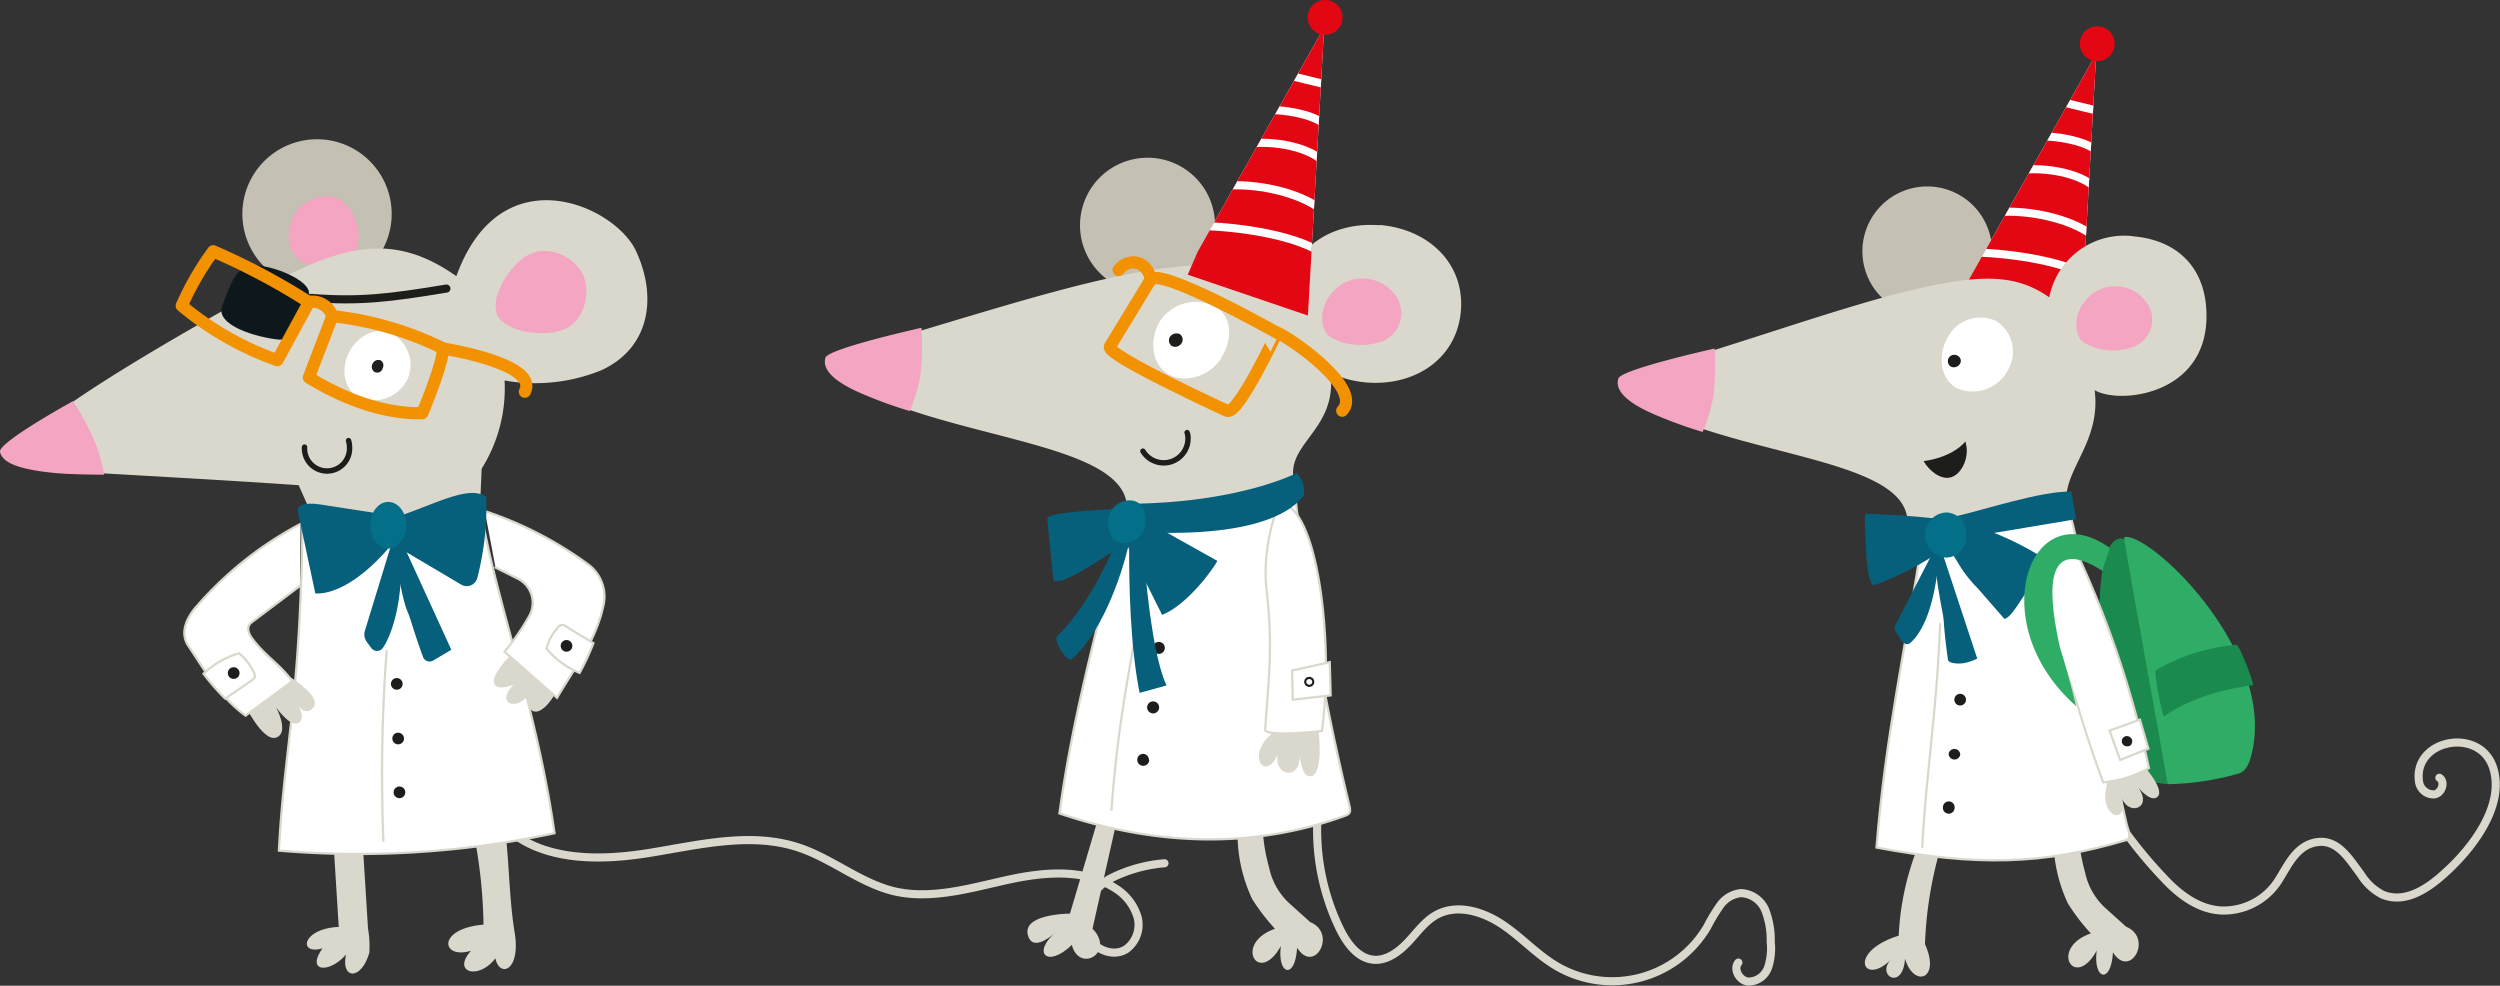 <svg xmlns="http://www.w3.org/2000/svg" xmlns:xlink="http://www.w3.org/1999/xlink" viewBox="0 0 308.42 121.61"><rect x="0" y="0" width="308.42" height="121.61" fill="#333333" stroke="none"/><defs><style>.cls-1,.cls-11,.cls-12,.cls-18,.cls-5,.cls-6,.cls-8{fill:none;}.cls-2{fill:#c4c0b4;}.cls-3{fill:#f3a5c2;}.cls-4{fill:#dad8cc;}.cls-12,.cls-5{stroke:#1d1d1b;}.cls-11,.cls-12,.cls-5,.cls-6,.cls-8{stroke-linecap:round;}.cls-11,.cls-12,.cls-5,.cls-6{stroke-linejoin:round;}.cls-6,.cls-8{stroke:#dad8cc;}.cls-7{fill:#fff;}.cls-8{stroke-width:0.28px;}.cls-9{fill:#1d1d1b;}.cls-10{fill:#0d181c;}.cls-11{stroke:#f39200;stroke-width:1.5px;}.cls-12{stroke-width:0.67px;}.cls-13{fill:#06607b;}.cls-14{fill:#046f89;}.cls-15{fill:#1b8a4f;}.cls-16{fill:#e30613;}.cls-17{clip-path:url(#clip-path);}.cls-18{stroke:#fff;stroke-miterlimit:10;}.cls-19{fill:#2fac66;}.cls-20{clip-path:url(#clip-path-2);}</style><clipPath id="clip-path"><polygon class="cls-1" points="243 34.31 241.78 37.15 256.61 42.18 258.61 6.63 243 34.31"/></clipPath><clipPath id="clip-path-2"><polygon class="cls-1" points="147.75 31.05 146.53 33.89 161.36 38.93 163.36 3.38 147.75 31.05"/></clipPath></defs><g id="Capa_2" data-name="Capa 2"><g id="Capa_1-2" data-name="Capa 1"><path class="cls-2" d="M48.32,26.39a9.21,9.21,0,1,1-9.2-9.21,9.21,9.21,0,0,1,9.2,9.21"/><path class="cls-3" d="M44.21,28.59c.24,2.38-1.13,4.47-3.08,4.66s-5.23-.94-5.48-3.32.78-5.49,4.62-5.73c1.95-.12,3.7,2,3.94,4.39"/><path class="cls-4" d="M40.24,67s2,3.45,8.16,3.25,10.83-8,10.83-8l.19-4.43a18.66,18.66,0,0,0,2.83-10.88,21.64,21.64,0,0,0,12-1.29c6-2.81,6.82-9.09,4.21-14.69s-16.7-12-22.16,3.11c-7.77-5.46-14.06-4-24.35,1.77C23,40.81,6,50.39,2,55.32c-1.09,1.33,1.38,2.51,3.1,2.62,9.91.62,22.13,1.24,31.75,1.92l1.53,3.46Z"/><path class="cls-5" d="M38.35,36.75c6,.47,9.75,0,16.72-1.15"/><path class="cls-3" d="M9,49.49s-9.27,5.1-9,6.26,1.76,2.13,6.85,2.61c2.08.2,6,.2,6,.2a21.6,21.6,0,0,0-1-3.72A33.33,33.33,0,0,0,9,49.49"/><path class="cls-6" d="M62.13,101.85c4.49,4.39,11.61,4.39,17.81,3.4s12.66-2.67,18.62-.68c4.13,1.38,7.61,4.42,11.86,5.41,4.51,1,9.17-.38,13.7-1.39s9.61-1.51,13.47,1a6.29,6.29,0,0,1,2.74,3.52,3.72,3.72,0,0,1-1.41,4c-2,1.25-4.88-.53-5.24-2.86s1.2-4.62,3.23-5.83a18,18,0,0,1,6.75-1.92"/><path class="cls-4" d="M44.68,103l.72,11.54a12.47,12.47,0,0,1,.16,3c-1,3.47-3.53,3.29-2.87.21-2,2.35-5,2.22-2.9-.76-3,.91-2.63-2.42,2-2.64l-.76-12.16a3,3,0,0,1,3.63.77"/><path class="cls-4" d="M62,100.28c.85,4.54.7,10,1.49,14.74s-1.85,5.68-2.38,3.2c-2,2.7-5.44,1.8-3-.93-3.68,1.13-4.28-2.73,1.54-3.22A62.18,62.18,0,0,0,58.1,101.2c-.4-1.75,2-1.82,3.9-.92"/><path class="cls-7" d="M59.23,62.24c1.54,10.72,6.89,24.44,9.18,40.55a115.85,115.85,0,0,1-34,2.15C35.07,92,37.13,86.2,37.33,63.49l9.57,4.3Z"/><path class="cls-8" d="M59.23,62.24c1.54,10.72,6.89,24.44,9.18,40.55a115.85,115.85,0,0,1-34,2.15C35.07,92,37.13,86.2,37.33,63.49l9.57,4.3Z"/><path class="cls-4" d="M35,83.05s4.87,2.72,3.65,4.24S36.06,86,36.06,86s1.9,2.22.89,3.1-2.88-1.83-2.88-1.83,1.68,3.13,0,3.72-4-4.28-4-4.28l1-4.43Z"/><path class="cls-7" d="M37,72.29l-6,4.52c-.6.49-.4,1.25.05,1.88,1.67,2.28,3.49,3.23,5,5.36l-5.75,4.24C27.14,86,25.46,83,23.21,79.64c-.95-1.45-.32-3.12.75-4.49A44.49,44.49,0,0,1,37.08,64.63"/><path class="cls-8" d="M37,72.29l-6,4.52c-.6.49-.4,1.25.05,1.88,1.67,2.28,3.49,3.23,5,5.36l-5.75,4.24C27.14,86,25.46,83,23.21,79.64c-.95-1.45-.32-3.12.75-4.49A44.49,44.49,0,0,1,37.08,64.63"/><path class="cls-4" d="M62.89,81a6.15,6.15,0,0,0-1.37,1.63c-1,1.26-.93,2.9,1.83,1.84-2.26,2.38.35,3.15,1.7,1.44,0,3,2.36,2.41,4.12-1.72l-3-2.49Z"/><path class="cls-7" d="M59.81,63.05A46,46,0,0,1,72.6,69.66a4.93,4.93,0,0,1,1.87,4.93c-1,4.63-3.41,7.47-5.75,11.5L62.24,80.4A28.76,28.76,0,0,0,65.29,76a3.33,3.33,0,0,0-1.39-4.6l-2.77-1.39"/><path class="cls-8" d="M59.81,63.05A46,46,0,0,1,72.6,69.66a4.93,4.93,0,0,1,1.87,4.93c-1,4.63-3.41,7.47-5.75,11.5L62.24,80.4A28.76,28.76,0,0,0,65.29,76a3.33,3.33,0,0,0-1.39-4.6l-2.77-1.39"/><path class="cls-7" d="M73.21,79.35l-3-1.83c-.69-.47-1-.65-1.48,0a6.39,6.39,0,0,0-1.31,2.49,10.22,10.22,0,0,0,4.09,3,31.39,31.39,0,0,0,1.71-3.69"/><path class="cls-8" d="M73.21,79.35l-3-1.83c-.69-.47-1-.65-1.48,0a6.39,6.39,0,0,0-1.31,2.49,10.22,10.22,0,0,0,4.09,3A31.39,31.39,0,0,0,73.21,79.35Z"/><path class="cls-3" d="M69.73,40.56c-2.41,1.15-7.36.44-8.37-1.67s1.56-6.4,4-7.55,5.56.42,6.56,2.53.25,5.54-2.16,6.69"/><path class="cls-7" d="M50.21,46.93a4.72,4.72,0,0,1-5.89,2.13c-1.81-.93-2.37-3.45-1.24-5.63s3.5-3.19,5.31-2.25a4.4,4.4,0,0,1,1.82,5.75"/><path class="cls-9" d="M47.18,45.52a.69.69,0,0,1-1,.35A.78.78,0,0,1,46,44.81a.76.76,0,0,1,1-.33.74.74,0,0,1,.18,1"/><path class="cls-10" d="M38.13,36.26c0,2.7-2,5.8-3.7,5.64-2.68-.26-8-1.74-7-4.22,1.2-2.9,1.52-4.91,4.21-4.91,2,0,6.69,1.81,6.47,3.49"/><path class="cls-11" d="M41,39l-2.9,7.57c4.37,2.71,9.43,4.53,14,4.4,0,0,2.57-6.06,2.55-8A41,41,0,0,0,41,39Z"/><path class="cls-11" d="M38.13,37.24A2.59,2.59,0,0,1,41,39"/><path class="cls-11" d="M26.3,31a83,83,0,0,1,11.82,6.28l-3.9,7.16a38.47,38.47,0,0,1-11.8-6.72A35.28,35.28,0,0,1,26.3,31Z"/><path class="cls-11" d="M54.68,43s11.9,1.85,10.07,5.33"/><path class="cls-12" d="M43,54.36a2.67,2.67,0,0,1,.12.8,2.78,2.78,0,1,1-5.55,0"/><path class="cls-13" d="M48.12,63.64l7.56,16.52-2.24,1.33A.87.87,0,0,1,52.17,81c-.4-1.08-1-2.85-1.45-4.31a12.64,12.64,0,0,0-.47-1.3c-.8-1.85-1.9-8.92-2.13-11.79"/><path class="cls-13" d="M49.05,64.63,45,77.87a1.56,1.56,0,0,0,.25,1.32l.56.76a.88.88,0,0,0,1.41,0c1-1.37,3.23-6.86,1.79-15.31"/><path class="cls-13" d="M48.33,64c5.5-1.84,9.54-4.23,11.66-2.69a35.14,35.14,0,0,1-1.11,10,1.34,1.34,0,0,1-2,.8l-9.08-5.37Z"/><path class="cls-13" d="M47.9,67.67c-3.88,4.47-7.18,5.67-9,5.54L36.76,63.15c-.17-.8.84-1.23,2.79-.91l6.48,1,2.53,1.54Z"/><path class="cls-7" d="M47.7,80.31a203.8,203.8,0,0,0-.4,23.43"/><path class="cls-8" d="M47.7,80.31a203.8,203.8,0,0,0-.4,23.43"/><path class="cls-9" d="M50,97.73a.72.72,0,1,1-.74-.7.72.72,0,0,1,.74.7"/><path class="cls-9" d="M70.61,79.66a.72.72,0,1,1-.74-.7.72.72,0,0,1,.74.7"/><path class="cls-7" d="M27.78,86.19l2.9-2c.71-.44,1-.66.56-1.37a6.47,6.47,0,0,0-1.74-2.22,10.37,10.37,0,0,0-4.39,2.52,28.26,28.26,0,0,0,2.67,3.06"/><path class="cls-8" d="M27.78,86.19l2.9-2c.71-.44,1-.66.56-1.37a6.47,6.47,0,0,0-1.74-2.22,10.37,10.37,0,0,0-4.39,2.52A28.26,28.26,0,0,0,27.78,86.19Z"/><path class="cls-9" d="M28.55,83.7a.72.72,0,0,1-.39-.94.73.73,0,0,1,.95-.39.72.72,0,0,1-.56,1.33"/><path class="cls-9" d="M49.84,91.1a.72.72,0,1,1-.74-.71.73.73,0,0,1,.74.71"/><path class="cls-9" d="M49.67,84.35a.72.72,0,1,1-.74-.7.72.72,0,0,1,.74.7"/><path class="cls-14" d="M50.12,64.79c0,1.59-1,2.88-2.22,2.88s-2.22-1.29-2.22-2.88,1-2.87,2.22-2.87,2.22,1.28,2.22,2.87"/><path class="cls-4" d="M239.35,104.79a48.39,48.39,0,0,0-1.87,11.69c2,4.4-1.42,5.42-2.46,1.78-.26,4-3.56,2.12-1.78.17-3.39,3.3-5.39-1,1-3a33.86,33.86,0,0,1,2-10"/><path class="cls-6" d="M262.07,102.46a56.45,56.45,0,0,0,5,6c1.87,2,4.34,3.84,7.21,3.87a8,8,0,0,0,6.77-3.66c1.23-1.93,2.25-4.42,4.83-4.78s4,2.19,5.38,4a6.81,6.81,0,0,0,2.66,2.48c3,1.25,6-1.06,8-2.94,3.2-2.94,7.18-8.18,5.63-12.79-1.69-5-9.88-3.42-9.12,1.8A1.81,1.81,0,0,0,300.33,98c.91-.14,1.38-1.55.61-2.05"/><path class="cls-4" d="M254,102l-.67,1.94a19,19,0,0,0,1.79,7.53,24.88,24.88,0,0,0,2.82,3.68c-5.19,1.83-2,7.09.73,2.12-.47,3.57,1.76,4.24,2,.22,2.12,3.36,5-1.77,1.63-3.16l-2.64-2.38a8.23,8.23,0,0,1-2.42-4.29c-.6-2.17-1.16-5.21-.44-7.34Z"/><path class="cls-7" d="M237.22,66.11c-2.08,13.57-4.63,24.73-5.72,38.45,12.49,2.33,20.5,2.12,30.74-.9.81-.24.35-1.1.12-2-3.31-13.78-5-33.09-7.41-39.5l-12.31,1.92Z"/><path class="cls-8" d="M237.22,66.11c-2.08,13.57-4.63,24.73-5.72,38.45,12.49,2.33,20.5,2.12,30.74-.9.81-.24.35-1.1.12-2-3.31-13.78-5-33.09-7.41-39.5l-12.31,1.92Z"/><path class="cls-15" d="M259,74.4c.4-10,3.3-7.76,3.3-7.76.48,5.69,5.28,19,5.06,30.1l-4.28-.55Z"/><path class="cls-2" d="M245.76,31a8,8,0,1,1-8-8,8,8,0,0,1,8,8"/><polygon class="cls-7" points="243 34.31 258.61 6.63 256.61 42.18 242.24 36.17 243 34.31"/><polygon class="cls-16" points="243 34.31 258.61 6.63 256.61 42.18 241.78 37.15 243 34.31"/><g class="cls-17"><path class="cls-18" d="M243.63,31.14c4.25.11,12.14,1.07,15.58,3.92"/><path class="cls-18" d="M246.6,26.16c3.41-.26,8.67.64,11.74,3"/><path class="cls-18" d="M248.42,21.15c2.85-.73,8.27,0,10.25,2.19"/><path class="cls-18" d="M251.85,16.84c1.68-.06,5.29.46,6.82,1.75"/><line class="cls-18" x1="254.26" y1="12.57" x2="259.21" y2="13.77"/></g><path class="cls-16" d="M260.88,5.4a2.15,2.15,0,1,1-2.15-2.15,2.15,2.15,0,0,1,2.15,2.15"/><path class="cls-13" d="M238.65,65.25l5.28,16a6.58,6.58,0,0,1-1.71.57c-.54.08-1.83.08-1.91-.46-.16-1.14-.4-3-.5-4.52a10.48,10.48,0,0,0-.18-1.37c-.39-2-1.36-7.38-1-10.23"/><path class="cls-13" d="M239.35,66.41,233.8,77.17c-.22.42,0,.49.18.92l.58.92c.42.48.76.64,1.19.23C237,78.11,239,75,239.35,66.41"/><path class="cls-9" d="M241.13,99.7a.72.72,0,1,1-1.43-.15.72.72,0,1,1,1.43.15"/><path class="cls-9" d="M241.83,93.1A.72.72,0,0,1,240.4,93a.72.72,0,0,1,1.43.15"/><path class="cls-9" d="M242.54,86.39a.72.72,0,1,1-.64-.79.73.73,0,0,1,.64.79"/><path class="cls-4" d="M263.09,29.13a9.42,9.42,0,0,0-10.28,7.55c-3.23-2.26-6.58-2.78-12.15-1.88-9.76,1.56-24,7.11-38.76,11.26a1.66,1.66,0,0,0-.43,3c11.11,7.14,32.86,7.16,33.81,14.8,7.28.17,14,.78,19.67-1.73-.48-4.13,4.3-7.56,3.46-14,3,1.79,13.84.66,13.8-9.19,0-5.69-3.39-9.34-9.12-9.79"/><path class="cls-3" d="M262.89,42.89c-3.14,1-5.93-.43-6.32-1.13-1-1.92-.18-4.37,1.95-5.78a4.75,4.75,0,0,1,6.36,1.42,3.58,3.58,0,0,1-2,5.49"/><path class="cls-7" d="M247.66,45.76a4.91,4.91,0,0,1-6.31,2.1c-1.92-1.1-2.4-3.89-1.06-6.24a4.55,4.55,0,0,1,6-2,4.48,4.48,0,0,1,1.34,6.17"/><path class="cls-9" d="M241.79,44.9a.87.87,0,0,1-1.13.32.79.79,0,0,1,.87-1.32.7.7,0,0,1,.26,1"/><path class="cls-9" d="M242.51,54.62l-.06-.17c0,.08-1.46,1.93-5.14,2.44.65,1.13,2.07,2.35,3.37,2,1.5-.47,2.29-2.72,1.83-4.22"/><path class="cls-13" d="M238.9,64s-2.12-.29-5.05-.44l-3.64-.19c-.26.17-.12,1.43,0,4.49.13,3.28.69,4.5,1,4.34a37.87,37.87,0,0,0,5-2.25c1.7-.93,3.83-2.33,3.83-2.33Z"/><path class="cls-13" d="M242.1,64.6c-.19,0-1.34,3.26-1.52,3.25L241.9,70A15.66,15.66,0,0,0,244,72.59l3.27,3.75c.66,0,1.84-2,2.29-2.65.77-1.13,2.55-4.82,2.55-4.82-2.51-1.69-7.24-3.9-10-4.27"/><path class="cls-13" d="M241.92,66.43c.19,0-1-2.65-.82-2.69,3.88-.89,10.69-3.17,14.44-3.1l.59,3.41Z"/><path class="cls-7" d="M239.35,77c-.41,10.91-1.82,19.2-2.2,27.48"/><path class="cls-8" d="M239.35,77c-.41,10.91-1.82,19.2-2.2,27.48"/><path class="cls-19" d="M267.39,96.74c.1-.19-5.52-30.43-5.32-30.47,3.13-.73,19.15,14.47,15.61,27.12-.13.47-.48,1.78-1.58,2.06a33.36,33.36,0,0,1-8.71,1.29"/><path class="cls-15" d="M267,88.4s3.42-2.9,10.92-3.86c.29,0-1.67-5-2-5A24.18,24.18,0,0,0,266,82.66c-.34.22.57,4.59.93,5.74"/><path class="cls-3" d="M211.52,43s-11.53,2.56-11.87,3.7.3,2.74,5,4.66a54.4,54.4,0,0,0,5.4,1.93A21.56,21.56,0,0,0,211.36,49a32.51,32.51,0,0,0,.16-6.08"/><path class="cls-14" d="M242.55,66a2.53,2.53,0,0,1-2.46,2.79,2.79,2.79,0,0,1,0-5.57A2.52,2.52,0,0,1,242.55,66"/><path class="cls-4" d="M259.89,97c-1,3.69,2.63,5,1.91,1.56,1,2.18,3.78,1,2-1.38,0,0,1.6,1.93,2.39,1.1,1-1-2.32-4.51-2.32-4.51l-3.48.17Z"/><path class="cls-7" d="M256.37,68.54c-1.57-3.32-5.72,3.22-2.08,12.62,1.84,4.73,2.55,8.25,5.17,15.36a14.35,14.35,0,0,0,5.65-1.76,125.76,125.76,0,0,0-8.74-26.22"/><path class="cls-8" d="M256.37,68.54c-1.57-3.32-5.72,3.22-2.08,12.62,1.84,4.73,2.55,8.25,5.17,15.36a14.35,14.35,0,0,0,5.65-1.76A125.76,125.76,0,0,0,256.37,68.54Z"/><polygon class="cls-7" points="265.04 92.36 264 88.78 260.26 90.13 261.55 93.75 265.04 92.36"/><polygon class="cls-8" points="265.04 92.36 264 88.78 260.26 90.13 261.55 93.75 265.04 92.36"/><path class="cls-9" d="M263.06,91.44c-.1.59-.35.63-.67.63a.63.63,0,0,1,0-1.26.68.68,0,0,1,.67.63"/><path class="cls-19" d="M259.4,70.47c.12-1,1-2.8.85-2.9-9.85-6.95-15.73,9.3-4.12,19.55,0,0-1-4.15-2-7.24-1.1-5-2.75-14.63,5.31-9.41"/><path class="cls-4" d="M135.66,100.35,132,112.71s-6.3,0-5.1,2.93c.78,1.85,3.4-.69,3.4-.69-3.09,2.62-1.08,4.55,1.93,1.62.93,3.55,5.4.92,2.55-2l3.09-13.75Z"/><path class="cls-4" d="M153.35,101.43l-.67,1.94a19,19,0,0,0,1.79,7.53,25.61,25.61,0,0,0,2.82,3.68c-5.18,1.83-2,7.08.73,2.12-.47,3.57,1.76,4.23,2,.22,2.12,3.36,5-1.77,1.62-3.16L159,111.38a8.27,8.27,0,0,1-2.42-4.29c-.59-2.17-1.16-5.21-.44-7.34Z"/><path class="cls-6" d="M162.5,101.65a28,28,0,0,0,2.78,12.92c.87,1.77,2.2,3.65,4.17,3.83,1.64.15,3.14-1,4.26-2.18s2.11-2.62,3.57-3.39c2.5-1.33,5.63-.39,8,1.18s4.28,3.72,6.71,5.16a13.6,13.6,0,0,0,18.62-4.81,22.32,22.32,0,0,1,1.6-2.66,3.59,3.59,0,0,1,2.59-1.52,3.42,3.42,0,0,1,3,2.16,10.19,10.19,0,0,1,.65,3.85,7.54,7.54,0,0,1-.33,3.18,2.6,2.6,0,0,1-2.46,1.73c-1.06-.12-1.87-1.51-1.2-2.35"/><path class="cls-7" d="M139,62.15c-3,13.48-6.43,24.53-8.3,38.2,12.79,4.32,24.65,4.11,35.15.32.91-.32.79-.59.45-2a297.21,297.21,0,0,1-6.74-39.75l-12.4-.76Z"/><path class="cls-8" d="M139,62.15c-3,13.48-6.43,24.53-8.3,38.2,12.79,4.32,24.65,4.11,35.15.32.91-.32.79-.59.45-2a297.21,297.21,0,0,1-6.74-39.75l-12.4-.76Z"/><path class="cls-4" d="M157,90.43c-3.33,2.63-1,6.17.65,2.65-.57,2.58,2.71,3.38,2.71.12,0,0,.14,2.77,1.39,2.56,1.55-.27.94-5.55.94-5.55l-3.21-2.15Z"/><path class="cls-7" d="M141,73.62c-1.9,9.73-3.21,16.87-3.88,26.29"/><path class="cls-8" d="M141,73.62c-1.9,9.73-3.21,16.87-3.88,26.29"/><path class="cls-2" d="M149.9,27.79a8.33,8.33,0,1,1-8.33-8.33,8.32,8.32,0,0,1,8.33,8.33"/><path class="cls-4" d="M170.16,27.79c-5.46-.43-10.21,2.38-11.36,7.37-9.62-6.72-31,1.73-54.68,8.41a1.73,1.73,0,0,0-.45,3.12C115.26,54.15,138,54.17,139,62.15c7.6.18,14.6-.67,20.56-3.28C159,54.56,165,52.79,164.13,46a12.89,12.89,0,0,0,4.51,1.19c6,.46,11.13-3,11.59-8.88s-4.09-10.09-10.07-10.56"/><path class="cls-7" d="M157.93,62.11c4.56.15,6.69,17.07,5.15,28.07,0,0-7.06.8-7-.19.45-6.78,1-10.06.16-17.36-.58-5.08,1.37-10.53,1.69-10.52"/><path class="cls-8" d="M157.93,62.11c4.56.15,6.69,17.07,5.15,28.07,0,0-7.06.8-7-.19.45-6.78,1-10.06.16-17.36C155.66,67.55,157.61,62.1,157.93,62.11Z"/><path class="cls-3" d="M170.17,42.22c-3.28,1-6.19-.45-6.6-1.18-1.09-2-.19-4.56,2-6a5,5,0,0,1,6.64,1.48,3.74,3.74,0,0,1-2.07,5.73"/><path class="cls-7" d="M150.76,44c-1.4,2.45-4.57,3.34-6.58,2.19s-2.51-4.06-1.11-6.51a5.28,5.28,0,0,1,6.83-1.87c2,1.14,2.26,3.74.86,6.19"/><path class="cls-9" d="M145.75,42.36a.91.91,0,0,1-1.18.33.85.85,0,0,1-.22-1.16,1,1,0,0,1,1.21-.31.82.82,0,0,1,.19,1.14"/><path class="cls-11" d="M151.38,50.68s-15-6.88-14.46-7.91l5-8.22c.89-1.8,15.6,6.49,15.6,6.49S152.69,51.33,151.38,50.68Z"/><path class="cls-11" d="M157.5,41c2.06.91,10.66,7,8.09,9.67"/><path class="cls-11" d="M138,33.32c1-1.4,3.45-1.47,4,1.23"/><path class="cls-12" d="M146.45,53.37l.06.17A3,3,0,0,1,141,55.66"/><path class="cls-9" d="M143.7,79.93a.74.74,0,1,1-.74-.74.74.74,0,0,1,.74.74"/><path class="cls-9" d="M143,87.27a.74.74,0,0,1-1.48,0,.74.74,0,1,1,1.48,0"/><path class="cls-9" d="M141.78,93.77A.74.74,0,1,1,141,93a.74.74,0,0,1,.74.74"/><polygon class="cls-7" points="164.16 85.79 164.05 81.69 159.4 82.72 159.48 86.32 164.16 85.79"/><polygon class="cls-8" points="164.16 85.79 164.05 81.69 159.4 82.72 159.48 86.32 164.16 85.79"/><circle class="cls-5" cx="161.52" cy="84.12" r="0.13"/><path class="cls-13" d="M138.85,65.49s17.31,1.82,22-4.37a3.27,3.27,0,0,0-.89-2.76s-7.13,3.74-21,3.79Z"/><path class="cls-13" d="M138.47,62.74c-3.57.22-9.31.46-9.27,1.27l.75,7.52c.84,1.33,9.86-5.27,9.86-5.27Z"/><path class="cls-13" d="M140.27,63.54c.31.32,9.92,5.66,9.92,5.66-.57,1.07-3.72,5.42-6.82,6.66l-5.14-10.25Z"/><path class="cls-13" d="M138.09,65.78c-1.73,4.58-4.42,9.51-7.69,12.74-.51.51,1.29,3.26,1.81,2.81,3.34-2.92,6-9.29,7.24-15,0-.21-1.4-.3-1.36-.51"/><path class="cls-13" d="M139.31,66.63c-.06,5.56.14,13.13,1.28,18.85l3.32-.92c-1.47-3.16-2.35-10.33-2.81-16.24,0-.26-1.77-1.43-1.79-1.69"/><path class="cls-3" d="M113.71,40.43S102.18,43,101.84,44.12s.29,2.74,5,4.66a51.25,51.25,0,0,0,5.4,1.93,22.08,22.08,0,0,0,1.28-4.21,33.34,33.34,0,0,0,.16-6.07"/><path class="cls-14" d="M141.3,64.4A2.61,2.61,0,0,1,138.7,67c-1.46,0-2-1.18-2-2.63a2.64,2.64,0,0,1,2.63-2.64c1.46,0,2,1.18,2,2.64"/><polygon class="cls-7" points="147.75 31.05 163.36 3.37 161.36 38.93 146.99 32.91 147.75 31.05"/><polygon class="cls-16" points="147.75 31.05 163.36 3.37 161.36 38.93 146.53 33.89 147.75 31.05"/><g class="cls-20"><path class="cls-18" d="M148.38,27.89c4.25.1,12.14,1.07,15.58,3.92"/><path class="cls-18" d="M151.35,22.9c3.4-.26,8.67.65,11.74,3"/><path class="cls-18" d="M153.17,17.89c2.85-.73,8.27,0,10.25,2.2"/><path class="cls-18" d="M156.6,13.59c1.68-.07,5.29.45,6.82,1.75"/><line class="cls-18" x1="159.01" y1="9.31" x2="163.96" y2="10.52"/></g><path class="cls-16" d="M165.63,2.15A2.15,2.15,0,1,1,163.48,0a2.15,2.15,0,0,1,2.15,2.15"/></g></g></svg>
